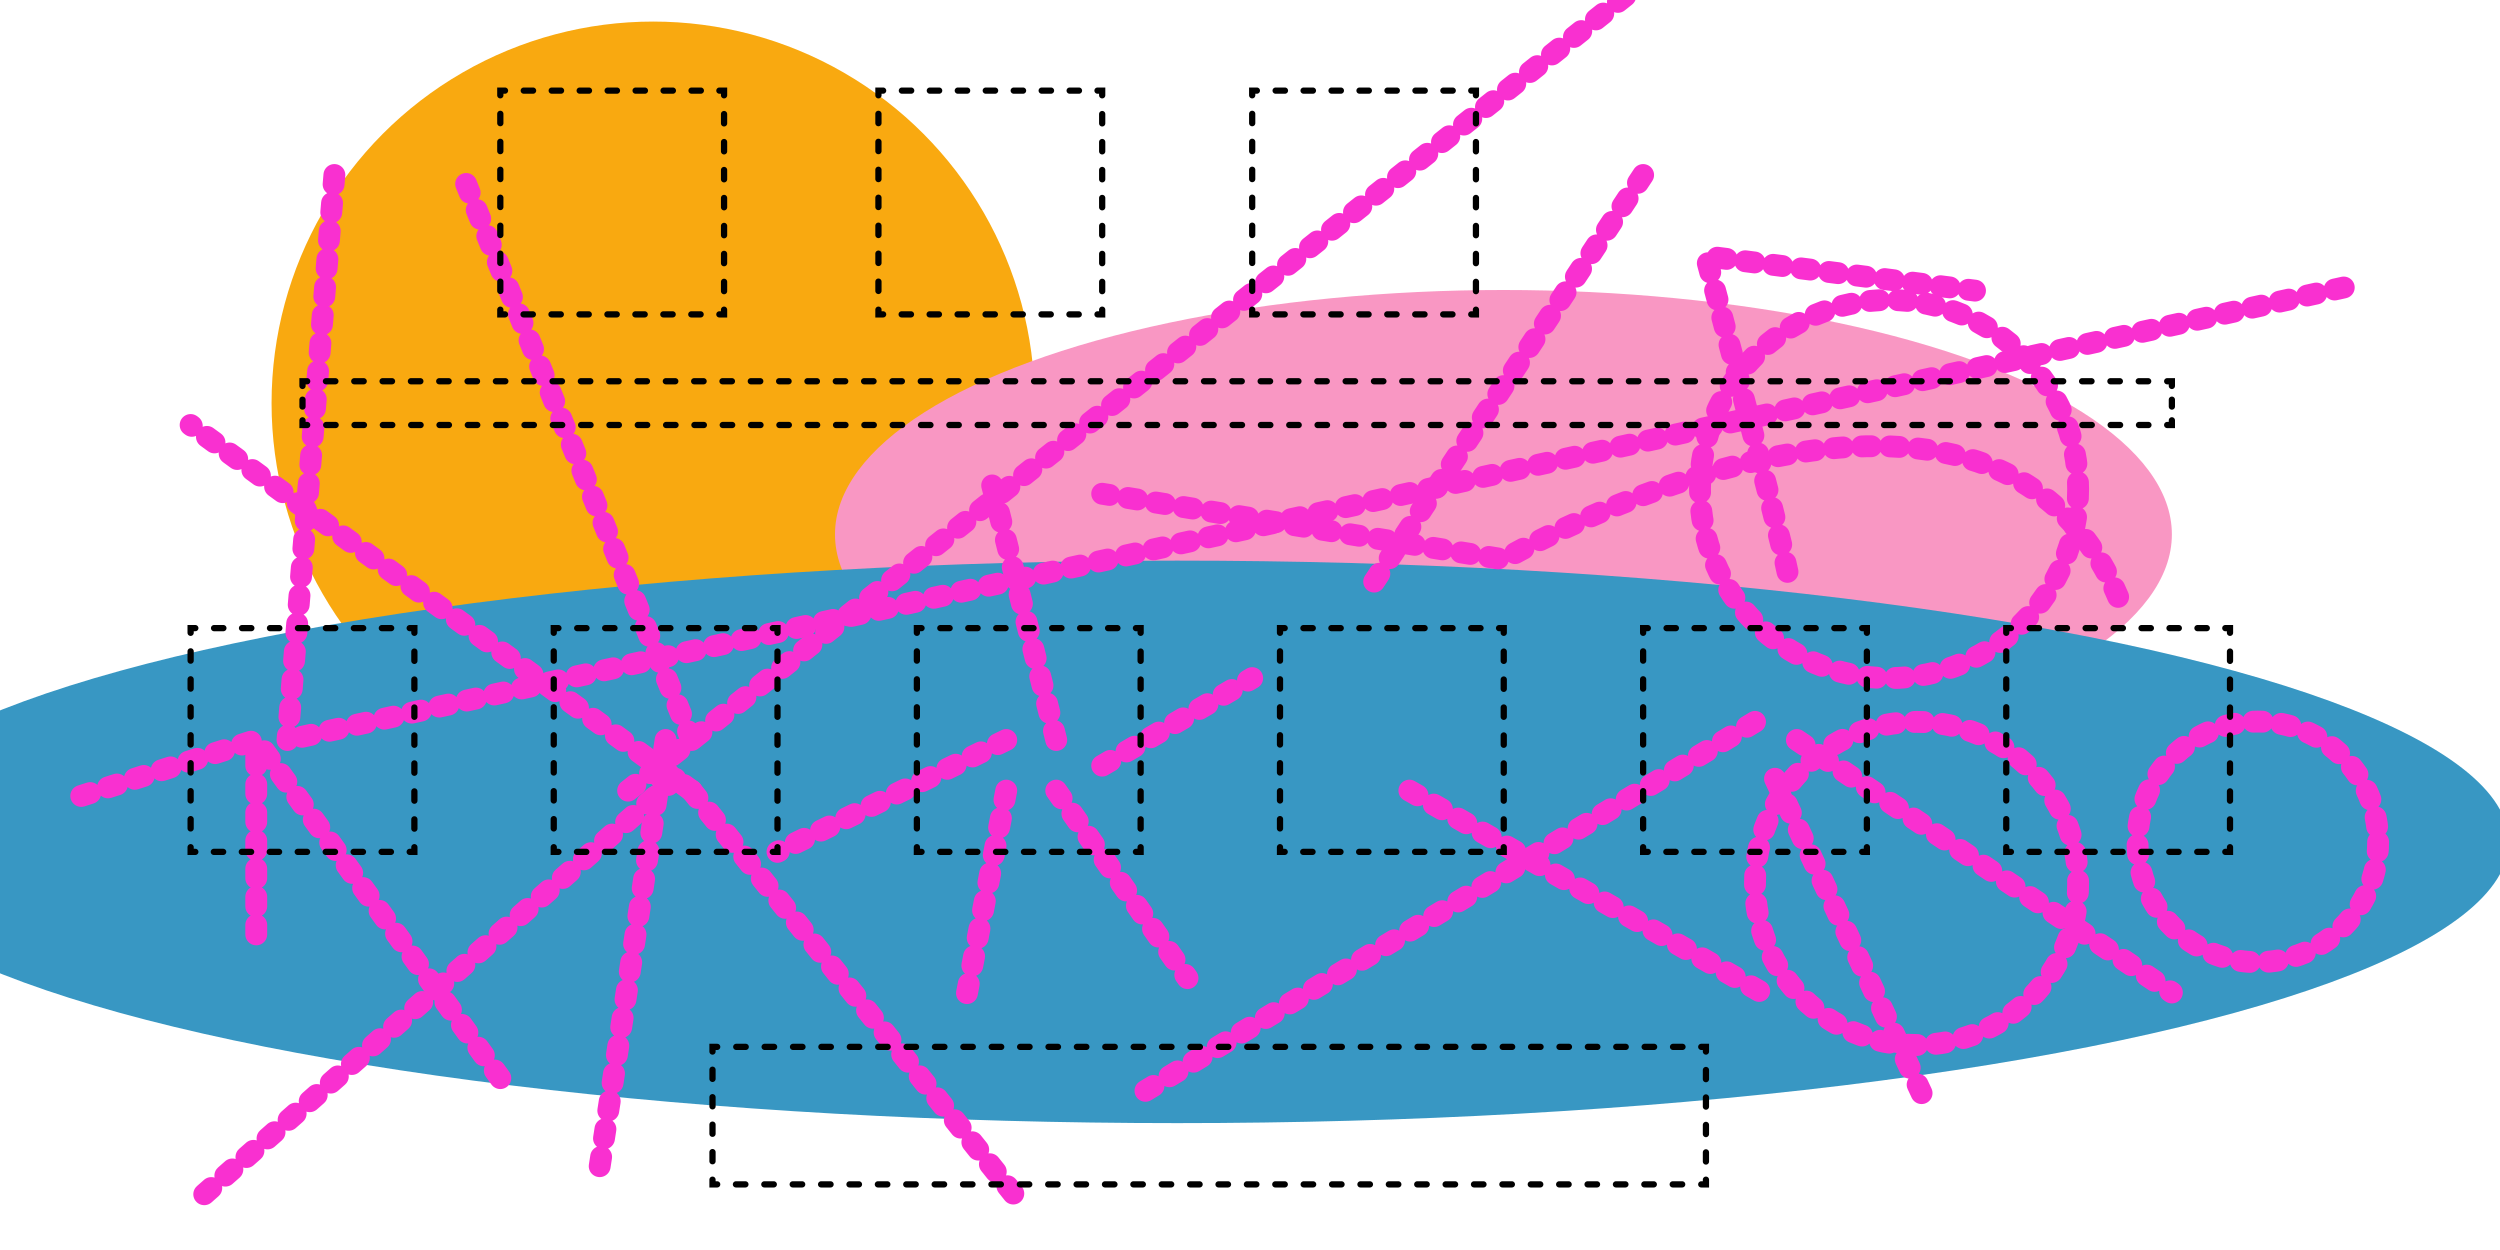 <?xml version="1.0" encoding="utf-8"?>
<!-- Generator: Adobe Illustrator 19.0.0, SVG Export Plug-In . SVG Version: 6.00 Build 0)  -->
<svg version="1.1" xmlns="http://www.w3.org/2000/svg" xmlns:xlink="http://www.w3.org/1999/xlink" x="0px" y="0px"
	 viewBox="0 -85 800 400" style="enable-background:new 0 -85 800 400;" xml:space="preserve">
<style type="text/css">
	.st0{fill:#F9A910;}
	.st1{fill:#F997C3;}
	.st2{fill:#3897C3;}
	.st3{fill:none;stroke:#F930D0;stroke-width:7;stroke-linecap:round;stroke-miterlimit:10;stroke-dasharray:3,6;}
	.st4{fill:none;stroke:#000000;stroke-width:2;stroke-linecap:round;stroke-miterlimit:10;}
	.st5{fill:none;stroke:#000000;stroke-width:2;stroke-linecap:round;stroke-miterlimit:10;stroke-dasharray:2.983,5.965;}
	.st6{fill:none;stroke:#000000;stroke-width:2;stroke-linecap:round;stroke-miterlimit:10;stroke-dasharray:3.021,6.043;}
	.st7{fill:none;stroke:#000000;stroke-width:2;stroke-linecap:round;stroke-miterlimit:10;stroke-dasharray:2.2,4.4;}
	.st8{fill:none;stroke:#000000;stroke-width:2;stroke-linecap:round;stroke-miterlimit:10;stroke-dasharray:3.028,6.056;}
	.st9{fill:none;stroke:#000000;stroke-width:2;stroke-linecap:round;stroke-miterlimit:10;stroke-dasharray:2.929,5.857;}
</style>
<g id="Graphics">
	<g id="Layer_10">
		<circle class="st0" cx="209" cy="44" r="122.1"/>
		<ellipse class="st1" cx="481.1" cy="86" rx="213.9" ry="78.2"/>
		<ellipse class="st2" cx="376.7" cy="184.4" rx="426.1" ry="90"/>
	</g>
</g>
<g id="Highlights">
	<g id="H-ARREST">
		<line class="st3" x1="750" y1="7" x2="92" y2="151.8"/>
		<line class="st3" x1="107" y1="-29" x2="92" y2="151.8"/>
		<line class="st3" x1="26" y1="169.7" x2="82" y2="151.8"/>
		<line class="st3" x1="82" y1="214" x2="82" y2="151.8"/>
		<line class="st3" x1="160.1" y1="260" x2="82" y2="151.8"/>
	</g>
	<g id="H-CHARGE">
		<line class="st3" x1="201" y1="168" x2="521" y2="-87"/>
		<line class="st3" x1="221.3" y1="151.8" x2="148" y2="-29"/>
		<line class="st3" x1="221.3" y1="168" x2="61" y2="51"/>
		<line class="st3" x1="216.1" y1="164.2" x2="61" y2="301"/>
		<line class="st3" x1="213" y1="151.8" x2="191" y2="294"/>
		<line class="st3" x1="221.3" y1="168" x2="327.5" y2="301"/>
	</g>
	<g id="H-COUNSEL">
		<line class="st3" x1="338" y1="151.8" x2="316.9" y2="68"/>
		<line class="st3" x1="322" y1="151.8" x2="248.8" y2="187.6"/>
		<line class="st3" x1="322" y1="168" x2="309" y2="235"/>
		<line class="st3" x1="338" y1="168" x2="380" y2="228"/>
		<line class="st3" x1="352.7" y1="160" x2="400.7" y2="132"/>
	</g>
	<g id="H-BAIL">
		<line class="st3" x1="525.8" y1="-29" x2="436.5" y2="106"/>
		<line class="st3" x1="451" y1="168" x2="568" y2="235"/>
	</g>
	<g id="H-SENTENCING">
		<path class="st3" d="M572,98C569,83,545.9-3,545.9-3L632,8"/>
		<line class="st3" x1="561.6" y1="146" x2="365" y2="265"/>
		<line class="st3" x1="568" y1="164.2" x2="615" y2="265"/>
		<line class="st3" x1="575" y1="151.8" x2="695" y2="232.6"/>
	</g>
	<g id="H-POSTRELEASE">
		<path class="st3" d="M677.8,106C635,5,481.2,94,481.2,94L352.7,73"/>
		<circle class="st3" cx="722.5" cy="184.4" r="38.5"/>
		<circle class="st3" cx="613.3" cy="197.7" r="51.7"/>
		<circle class="st3" cx="604.5" cy="71.5" r="60.5"/>
	</g>
</g>
<g id="Buttons">
	<g id="B-YEARLY-ADMISSIONS">
		<g>
			<polyline class="st4" points="231.7,14.1 231.7,15.6 230.2,15.6 			"/>
			<line class="st5" x1="224.2" y1="15.6" x2="164.6" y2="15.6"/>
			<polyline class="st4" points="161.6,15.6 160.1,15.6 160.1,14.1 			"/>
			<line class="st5" x1="160.1" y1="8.1" x2="160.1" y2="-51.5"/>
			<polyline class="st4" points="160.1,-54.5 160.1,-56 161.6,-56 			"/>
			<line class="st5" x1="167.6" y1="-56" x2="227.2" y2="-56"/>
			<polyline class="st4" points="230.2,-56 231.7,-56 231.7,-54.5 			"/>
			<line class="st5" x1="231.7" y1="-48.5" x2="231.7" y2="11.1"/>
		</g>
	</g>
	<g id="B-AVERAGE-DAILY-POPULATION">
		<g>
			<polyline class="st4" points="352.7,14.1 352.7,15.6 351.2,15.6 			"/>
			<line class="st5" x1="345.2" y1="15.6" x2="285.6" y2="15.6"/>
			<polyline class="st4" points="282.6,15.6 281.1,15.6 281.1,14.1 			"/>
			<line class="st5" x1="281.1" y1="8.1" x2="281.1" y2="-51.5"/>
			<polyline class="st4" points="281.1,-54.5 281.1,-56 282.6,-56 			"/>
			<line class="st5" x1="288.6" y1="-56" x2="348.2" y2="-56"/>
			<polyline class="st4" points="351.2,-56 352.7,-56 352.7,-54.5 			"/>
			<line class="st5" x1="352.7" y1="-48.5" x2="352.7" y2="11.1"/>
		</g>
	</g>
	<g id="B-AVERAGE-LOS">
		<g>
			<polyline class="st4" points="472.3,14.1 472.3,15.6 470.8,15.6 			"/>
			<line class="st5" x1="464.8" y1="15.6" x2="405.2" y2="15.6"/>
			<polyline class="st4" points="402.2,15.6 400.7,15.6 400.7,14.1 			"/>
			<line class="st5" x1="400.7" y1="8.1" x2="400.7" y2="-51.5"/>
			<polyline class="st4" points="400.7,-54.5 400.7,-56 402.2,-56 			"/>
			<line class="st5" x1="408.2" y1="-56" x2="467.8" y2="-56"/>
			<polyline class="st4" points="470.8,-56 472.3,-56 472.3,-54.5 			"/>
			<line class="st5" x1="472.3" y1="-48.5" x2="472.3" y2="11.1"/>
		</g>
	</g>
	<g id="B-ARREST">
		<g>
			<polyline class="st4" points="132.6,186.1 132.6,187.6 131.1,187.6 			"/>
			<line class="st5" x1="125.1" y1="187.6" x2="65.5" y2="187.6"/>
			<polyline class="st4" points="62.5,187.6 61,187.6 61,186.1 			"/>
			<line class="st5" x1="61" y1="180.1" x2="61" y2="120.5"/>
			<polyline class="st4" points="61,117.5 61,116 62.5,116 			"/>
			<line class="st5" x1="68.5" y1="116" x2="128.1" y2="116"/>
			<polyline class="st4" points="131.1,116 132.6,116 132.6,117.5 			"/>
			<line class="st5" x1="132.6" y1="123.5" x2="132.6" y2="183.1"/>
		</g>
	</g>
	<g id="B-CHARGE">
		<g>
			<polyline class="st4" points="248.8,186.1 248.8,187.6 247.3,187.6 			"/>
			<line class="st5" x1="241.3" y1="187.6" x2="181.7" y2="187.6"/>
			<polyline class="st4" points="178.7,187.6 177.2,187.6 177.2,186.1 			"/>
			<line class="st5" x1="177.2" y1="180.1" x2="177.2" y2="120.5"/>
			<polyline class="st4" points="177.2,117.5 177.2,116 178.7,116 			"/>
			<line class="st5" x1="184.7" y1="116" x2="244.3" y2="116"/>
			<polyline class="st4" points="247.3,116 248.8,116 248.8,117.5 			"/>
			<line class="st5" x1="248.8" y1="123.5" x2="248.8" y2="183.1"/>
		</g>
	</g>
	<g id="B-COUNSEL">
		<g>
			<polyline class="st4" points="365,186.1 365,187.6 363.5,187.6 			"/>
			<line class="st5" x1="357.5" y1="187.6" x2="297.9" y2="187.6"/>
			<polyline class="st4" points="294.9,187.6 293.4,187.6 293.4,186.1 			"/>
			<line class="st5" x1="293.4" y1="180.1" x2="293.4" y2="120.5"/>
			<polyline class="st4" points="293.4,117.5 293.4,116 294.9,116 			"/>
			<line class="st5" x1="300.9" y1="116" x2="360.5" y2="116"/>
			<polyline class="st4" points="363.5,116 365,116 365,117.5 			"/>
			<line class="st5" x1="365" y1="123.5" x2="365" y2="183.1"/>
		</g>
	</g>
	<g id="B-BAIL">
		<g>
			<polyline class="st4" points="481.2,186.1 481.2,187.6 479.7,187.6 			"/>
			<line class="st5" x1="473.7" y1="187.6" x2="414.1" y2="187.6"/>
			<polyline class="st4" points="411.1,187.6 409.6,187.6 409.6,186.1 			"/>
			<line class="st5" x1="409.6" y1="180.1" x2="409.6" y2="120.5"/>
			<polyline class="st4" points="409.6,117.5 409.6,116 411.1,116 			"/>
			<line class="st5" x1="417.1" y1="116" x2="476.7" y2="116"/>
			<polyline class="st4" points="479.7,116 481.2,116 481.2,117.5 			"/>
			<line class="st5" x1="481.2" y1="123.5" x2="481.2" y2="183.1"/>
		</g>
	</g>
	<g id="B-SENTENCING">
		<g>
			<polyline class="st4" points="597.4,186.1 597.4,187.6 595.9,187.6 			"/>
			<line class="st5" x1="589.9" y1="187.6" x2="530.3" y2="187.6"/>
			<polyline class="st4" points="527.3,187.6 525.8,187.6 525.8,186.1 			"/>
			<line class="st5" x1="525.8" y1="180.1" x2="525.8" y2="120.5"/>
			<polyline class="st4" points="525.8,117.5 525.8,116 527.3,116 			"/>
			<line class="st5" x1="533.3" y1="116" x2="592.9" y2="116"/>
			<polyline class="st4" points="595.9,116 597.4,116 597.4,117.5 			"/>
			<line class="st5" x1="597.4" y1="123.5" x2="597.4" y2="183.1"/>
		</g>
	</g>
	<g id="B-POSTRELEASE">
		<g>
			<polyline class="st4" points="713.6,186.1 713.6,187.6 712.1,187.6 			"/>
			<line class="st5" x1="706.1" y1="187.6" x2="646.5" y2="187.6"/>
			<polyline class="st4" points="643.5,187.6 642,187.6 642,186.1 			"/>
			<line class="st5" x1="642" y1="180.1" x2="642" y2="120.5"/>
			<polyline class="st4" points="642,117.5 642,116 643.5,116 			"/>
			<line class="st5" x1="649.5" y1="116" x2="709.1" y2="116"/>
			<polyline class="st4" points="712.1,116 713.6,116 713.6,117.5 			"/>
			<line class="st5" x1="713.6" y1="123.5" x2="713.6" y2="183.1"/>
		</g>
	</g>
	<g id="B-PROCESSING">
		<g>
			<polyline class="st4" points="695,49.5 695,51 693.5,51 			"/>
			<line class="st6" x1="687.5" y1="51" x2="101.3" y2="51"/>
			<polyline class="st4" points="98.3,51 96.8,51 96.8,49.5 			"/>
			<line class="st7" x1="96.8" y1="45.1" x2="96.8" y2="40.7"/>
			<polyline class="st4" points="96.8,38.5 96.8,37 98.3,37 			"/>
			<line class="st6" x1="104.3" y1="37" x2="690.5" y2="37"/>
			<polyline class="st4" points="693.5,37 695,37 695,38.5 			"/>
			<line class="st7" x1="695" y1="42.9" x2="695" y2="47.3"/>
		</g>
	</g>
	<g id="B-COMMUNITY">
		<g>
			<polyline class="st4" points="545.9,292.5 545.9,294 544.4,294 			"/>
			<line class="st8" x1="538.3" y1="294" x2="232.5" y2="294"/>
			<polyline class="st4" points="229.5,294 228,294 228,292.5 			"/>
			<line class="st9" x1="228" y1="286.6" x2="228" y2="254.4"/>
			<polyline class="st4" points="228,251.5 228,250 229.5,250 			"/>
			<line class="st8" x1="235.6" y1="250" x2="541.4" y2="250"/>
			<polyline class="st4" points="544.4,250 545.9,250 545.9,251.5 			"/>
			<line class="st9" x1="545.9" y1="257.4" x2="545.9" y2="289.6"/>
		</g>
	</g>
</g>
</svg>
